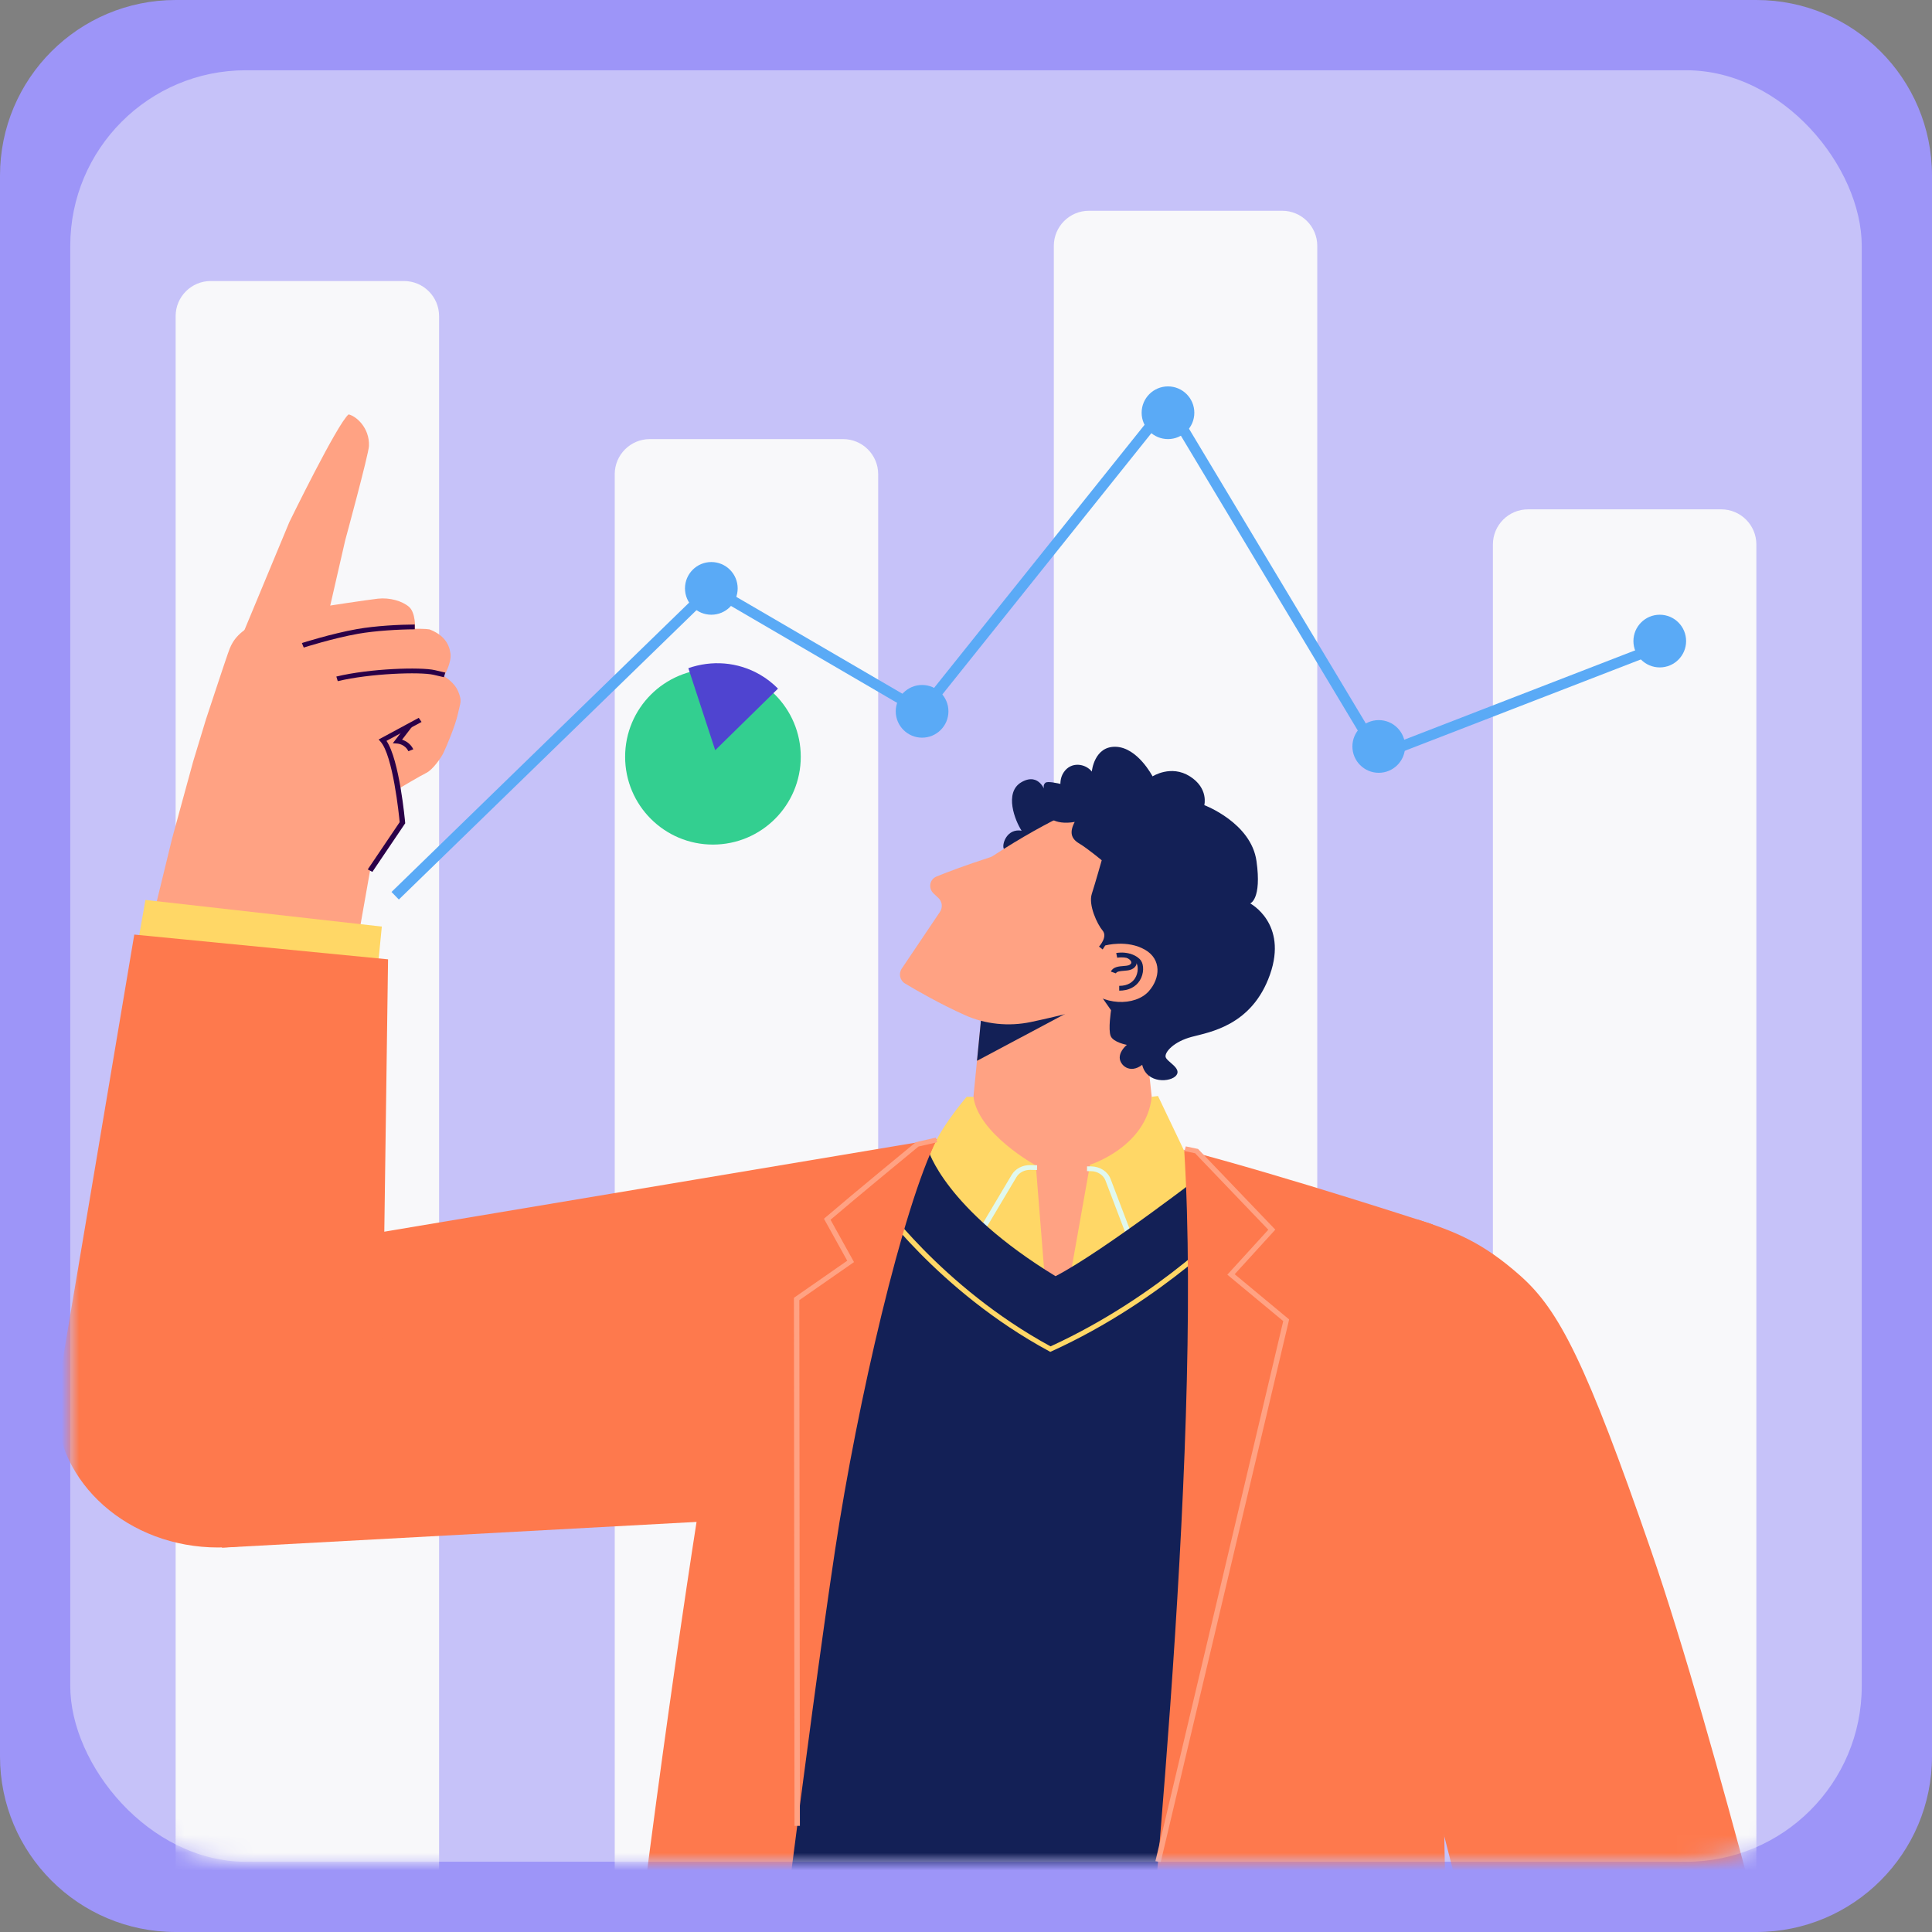 <svg width="110" height="110" viewBox="0 0 110 110" fill="none" xmlns="http://www.w3.org/2000/svg">
<rect x="0" y="0" width="110" height="110" fill="#808080" stroke="none"/>
<g clip-path="url(#clip0_133_531)">
<path d="M0 10C0 4.477 4.477 0 10 0H100C105.523 0 110 4.477 110 10V100C110 105.523 105.523 110 100 110H10C4.477 110 0 105.523 0 100V10Z" fill="#9D95F8"/>
<rect x="4" y="4" width="102" height="102" rx="10" fill="#C6C2F9"/>
<mask id="mask0_133_531" style="mask-type:alpha" maskUnits="userSpaceOnUse" x="4" y="4" width="102" height="103">
<rect x="4" y="4" width="102" height="102" rx="10" fill="#132056"/>
</mask>
<g mask="url(#mask0_133_531)">
<path d="M50 118C50 119.105 49.105 120 48 120H37C35.895 120 35 119.105 35 118V27C35 25.896 35.895 25 37 25H48C49.105 25 50 25.896 50 27V118Z" fill="#F8F8FA"/>
<path d="M25 138C25 139.105 24.105 140 23 140H12C10.895 140 10 139.105 10 138V18C10 16.895 10.895 16 12 16H23C24.105 16 25 16.896 25 18V138Z" fill="#F8F8FA"/>
<path d="M75 118C75 119.105 74.105 120 73 120H62C60.895 120 60 119.105 60 118V14C60 12.896 60.895 12 62 12H73C74.105 12 75 12.896 75 14V118Z" fill="#F8F8FA"/>
<path d="M100 113C100 114.105 99.105 115 98 115H87C85.895 115 85 114.105 85 113V31C85 29.896 85.895 29 87 29H98C99.105 29 100 29.896 100 31V113Z" fill="#F8F8FA"/>
<path d="M45.592 43.088C45.592 45.849 43.353 48.087 40.591 48.087C37.831 48.087 35.592 45.849 35.592 43.088C35.592 40.326 37.831 38.087 40.591 38.087C43.353 38.087 45.592 40.326 45.592 43.088Z" fill="#33CF90"/>
<path d="M44.296 39.207C43.999 38.905 43.657 38.637 43.274 38.414C41.992 37.671 40.507 37.583 39.192 38.043L40.721 42.714L44.296 39.207Z" fill="#4F44D0"/>
<path d="M12.641 88.118L51.989 85.981L53.863 64.767L12.419 71.712L12.641 88.118Z" fill="#FE794D"/>
<path d="M13.557 36.741L16.477 29.719C16.477 29.719 19.214 24.111 19.846 23.595C20.256 23.678 21.048 24.337 21.007 25.392C20.989 25.863 19.654 30.765 19.654 30.765L18.476 35.904L13.557 36.741Z" fill="#FFA283"/>
<path d="M20.045 55.371L21.07 49.571L22.914 46.84L22.709 44.899C22.709 44.899 23.942 44.164 24.28 44.001C24.618 43.838 25.106 43.172 25.261 42.84C25.417 42.507 25.927 41.316 26.073 40.635C26.219 39.955 26.314 39.931 26.091 39.379C25.869 38.826 25.271 38.5 25.271 38.5C25.271 38.5 25.724 37.756 25.647 37.203C25.57 36.649 25.267 36.148 24.448 35.833C24.227 35.795 23.632 35.8 23.632 35.8C23.632 35.8 23.678 34.887 23.287 34.551C22.897 34.215 22.184 34.012 21.514 34.086C20.843 34.161 18.393 34.54 18.393 34.54C18.393 34.54 15.211 35.034 14.067 35.769C13.247 36.308 13.099 36.87 12.97 37.225C12.841 37.578 11.727 40.956 11.727 40.956L11 43.35L9.802 47.727L8.535 52.924L8.26 54.332L20.045 55.371Z" fill="#FFA283"/>
<path d="M19.231 38.783L19.15 38.52C21.055 38.059 23.953 37.968 24.763 38.156L25.352 38.294L25.274 38.558L24.685 38.42C23.924 38.244 21.06 38.34 19.231 38.783Z" fill="#2A0048"/>
<path d="M21.201 49.642L20.938 49.501L22.756 46.809C22.716 46.387 22.37 43.013 21.666 42.225L21.558 42.104L23.842 40.871L24.001 41.105L22.005 42.182C22.74 43.26 23.054 46.68 23.067 46.831L23.071 46.874L21.201 49.642Z" fill="#2A0048"/>
<path d="M17.293 36.869L17.189 36.612C17.206 36.606 18.873 36.075 20.322 35.818C21.379 35.63 22.755 35.561 23.613 35.557L23.614 35.831C22.703 35.834 21.351 35.914 20.382 36.086C18.955 36.339 17.31 36.864 17.293 36.869Z" fill="#2A0048"/>
<path d="M23.251 42.771C23.054 42.371 22.646 42.338 22.629 42.336L22.365 42.318L23.198 41.231L23.452 41.385L22.892 42.115C23.091 42.18 23.367 42.328 23.533 42.661L23.251 42.771Z" fill="#2A0048"/>
<path d="M7.597 55.121L8.28 51.239L21.739 52.755L21.329 56.941L7.597 55.121Z" fill="#FFD766"/>
<path d="M21.65 79.91C21.65 84.437 17.517 88.107 12.419 88.107C7.32 88.107 3.187 84.437 3.187 79.91C3.187 75.383 7.32 71.713 12.419 71.713C17.517 71.713 21.65 75.383 21.65 79.91Z" fill="#FE794D"/>
<path d="M7.645 53.211L22.094 54.621L21.738 80.509L3.187 79.701L7.645 53.211Z" fill="#FE794D"/>
<path d="M55.946 57.154L54.52 71.585C54.52 71.585 57.927 77.173 61.89 76.02C65.853 74.868 66.603 71.956 66.603 71.956L64.759 54.91L55.946 57.154Z" fill="#FFA283"/>
<path d="M56.014 56.418L55.626 60.399L61.178 57.442L56.014 56.418Z" fill="#132056"/>
<path d="M60.933 72.66L62.06 66.314C62.06 66.314 65.269 65.313 65.575 62.447C65.931 62.401 65.931 62.401 65.931 62.401L68.277 67.315C68.277 67.315 65.493 71.114 60.933 72.66Z" fill="#FFD766"/>
<path d="M64.151 70.392L62.939 67.21C62.821 66.9 62.494 66.688 62.125 66.682L61.888 66.678L61.893 66.406L62.13 66.409C62.629 66.416 63.071 66.703 63.231 67.122L64.443 70.304L64.151 70.392Z" fill="#E0F8EE"/>
<path d="M59.527 73.275L58.976 66.353C58.976 66.353 55.704 64.563 55.422 62.447C55.039 62.447 55.039 62.447 55.039 62.447C55.039 62.447 53.101 64.68 52.871 66.087C55.587 70.815 58.147 72.752 59.527 73.275Z" fill="#FFD766"/>
<path d="M56.074 70.041L55.802 69.913L57.599 66.894C57.81 66.54 58.217 66.326 58.674 66.335L59.049 66.344L59.041 66.617L58.667 66.608C58.329 66.6 58.027 66.759 57.871 67.022L56.074 70.041Z" fill="#E0F8EE"/>
<path d="M60.097 72.66C62.83 71.251 68.996 66.473 68.996 66.473L78.014 69.165L75.691 119.818H39.53L47.134 67.103L52.846 65.465C52.846 65.465 53.778 68.804 60.097 72.66Z" fill="#132056"/>
<path d="M59.8 76.969L59.727 76.929C53.366 73.489 49.77 68.333 49.734 68.281L49.997 68.138C50.032 68.189 53.564 73.252 59.814 76.656C66.143 73.755 70.29 69.335 70.331 69.29L70.568 69.463C70.526 69.509 66.306 74.008 59.878 76.935L59.8 76.969Z" fill="#FFD766"/>
<path d="M64.76 119.818H82.523L81.567 69.711C81.567 69.711 73.232 66.981 67.424 65.465C68.517 83.239 65.101 113.934 64.76 119.818Z" fill="#FE794D"/>
<path d="M66.085 106.025L65.784 105.968C65.855 105.67 72.671 76.876 73.062 75.217L69.879 72.575L72.212 70.016L68.042 65.661L67.442 65.535L67.513 65.27L68.211 65.416L72.611 70.011L70.298 72.548L73.396 75.121L73.382 75.194C73.379 75.209 68.809 94.517 66.085 106.025Z" fill="#FFA283"/>
<path d="M35.382 119.818H43.376C43.376 119.818 46.035 98.259 47.543 88.27C48.831 79.735 51.411 68.715 53.326 64.901C46.653 66.433 41.435 67.541 41.435 67.541C41.435 67.541 41.257 76.748 39.959 84.755C38.662 92.763 35.86 112.599 35.382 119.818Z" fill="#FE794D"/>
<path d="M45.236 103.956L45.203 73.891L48.238 71.78L46.912 69.39L46.993 69.321C48.602 67.941 52.082 65.083 52.117 65.054L52.145 65.031L53.287 64.769L53.364 65.034L52.297 65.278C51.966 65.55 48.846 68.115 47.287 69.448L48.624 71.858L45.511 74.024L45.543 103.956H45.236Z" fill="#FFA283"/>
<path d="M78.013 88.085L86.143 119.818H102.812C102.812 119.818 97.689 98.942 94 88.27C90.31 77.597 88.773 74.609 86.587 72.66C84.401 70.712 82.811 70.103 80.664 69.419C79.516 78.356 78.013 88.085 78.013 88.085Z" fill="#FE794D"/>
<path d="M61.445 44.93C61.445 44.93 59.761 44.384 59.527 44.565C59.293 44.748 59.527 45.111 59.527 45.111C59.527 45.111 59.191 43.945 58.166 44.529C57.141 45.111 57.804 46.75 58.166 47.296C57.346 47.159 57.05 48.019 57.141 48.296C57.233 48.575 60.284 55.03 64.759 54.257C67.03 50.344 66.057 46.75 61.445 44.93Z" fill="#132056"/>
<path d="M60.562 57.76C60.562 57.76 59.653 57.989 58.691 58.19C57.428 58.454 56.099 58.319 54.943 57.799C53.524 57.161 52.226 56.416 51.529 55.997C51.232 55.819 51.152 55.431 51.345 55.144L53.517 51.919C53.687 51.667 53.648 51.329 53.425 51.122L53.157 50.873C52.84 50.578 52.922 50.068 53.323 49.905C53.954 49.648 54.959 49.267 56.381 48.806C56.434 48.789 56.486 48.764 56.532 48.734C59.916 46.515 62.252 45.657 62.805 45.471C62.889 45.443 62.972 45.435 63.059 45.45C64.062 45.623 70.602 46.989 68.927 52.937C67.748 57.123 60.562 57.76 60.562 57.76Z" fill="#FFA283"/>
<path d="M62.163 43.93C62.163 43.93 62.292 42.474 63.534 42.519C64.776 42.565 65.622 44.203 65.622 44.203C65.622 44.203 66.672 43.521 67.748 44.203C68.824 44.885 68.568 45.841 68.568 45.841C68.568 45.841 71.232 46.841 71.539 49.026C71.847 51.209 71.181 51.437 71.181 51.437C71.181 51.437 73.333 52.574 72.308 55.486C71.284 58.398 68.875 58.762 67.85 59.035C66.826 59.308 66.314 59.899 66.364 60.172C66.415 60.445 67.287 60.809 66.979 61.219C66.672 61.628 65.288 61.719 65.032 60.627C64.314 61.173 63.752 60.627 63.752 60.218C63.752 59.808 64.161 59.49 64.161 59.49C64.161 59.49 63.392 59.353 63.239 58.989C63.085 58.625 63.259 57.517 63.259 57.517L62.746 56.789L63.853 54.91L62.573 53.894C62.573 53.894 63.085 53.348 62.778 52.983C62.47 52.62 61.958 51.528 62.163 50.891C62.368 50.254 62.727 48.98 62.727 48.98C62.727 48.98 61.906 48.297 61.445 48.024C60.984 47.751 60.879 47.388 61.19 46.796C60.041 47.004 59.396 46.478 59.55 45.932C59.703 45.385 60.562 45.431 60.562 45.431C60.562 45.431 60.139 44.612 60.562 43.975C60.984 43.338 61.804 43.475 62.163 43.93Z" fill="#132056"/>
<path d="M62.926 53.832C62.926 53.832 64.182 53.482 65.206 54.082C66.134 54.626 66.068 55.693 65.407 56.437C64.638 57.301 62.735 57.303 61.719 56.1C62.283 54.781 62.926 53.832 62.926 53.832Z" fill="#FFA283"/>
<path d="M63.723 56.404V56.131C64.244 56.131 64.502 55.894 64.626 55.696C64.823 55.379 64.804 54.984 64.703 54.84C64.584 54.671 64.182 54.437 63.608 54.529L63.553 54.26C64.205 54.155 64.757 54.4 64.964 54.696C65.126 54.927 65.146 55.426 64.894 55.828C64.662 56.2 64.246 56.404 63.723 56.404Z" fill="#132056"/>
<path d="M63.535 55.419L63.249 55.319C63.371 55.047 63.704 55.021 63.971 55C64.077 54.992 64.176 54.984 64.246 54.963C64.344 54.934 64.444 54.861 64.403 54.75C64.375 54.674 64.263 54.578 64.154 54.537L64.277 54.286C64.467 54.36 64.639 54.515 64.694 54.664C64.783 54.901 64.635 55.136 64.342 55.222C64.239 55.253 64.117 55.263 63.999 55.272C63.749 55.292 63.582 55.312 63.535 55.419Z" fill="#132056"/>
<path d="M22.5 51L39.955 34.03C40.277 33.717 40.768 33.657 41.156 33.883L51.755 40.065C52.183 40.315 52.729 40.213 53.039 39.826L65.602 24.123C66.037 23.579 66.881 23.636 67.24 24.233L78.067 42.278C78.317 42.695 78.832 42.872 79.285 42.696L94 37" stroke="#5AAAF6" stroke-width="0.6"/>
<path d="M54 40.5C54 41.328 53.328 42 52.5 42C51.672 42 51 41.328 51 40.5C51 39.672 51.672 39 52.5 39C53.328 39 54 39.672 54 40.5Z" fill="#5AAAF6"/>
<path d="M68 23.5C68 24.328 67.328 25 66.5 25C65.672 25 65 24.328 65 23.5C65 22.672 65.672 22 66.5 22C67.328 22 68 22.672 68 23.5Z" fill="#5AAAF6"/>
<path d="M80 42.5C80 43.328 79.328 44 78.5 44C77.672 44 77 43.328 77 42.5C77 41.672 77.672 41 78.5 41C79.328 41 80 41.672 80 42.5Z" fill="#5AAAF6"/>
<path d="M96 36.5C96 37.328 95.328 38 94.499 38C93.672 38 93 37.328 93 36.5C93 35.672 93.672 35 94.499 35C95.328 35 96 35.672 96 36.5Z" fill="#5AAAF6"/>
<path d="M42 33.5C42 34.328 41.328 35 40.5 35C39.672 35 39 34.328 39 33.5C39 32.672 39.672 32 40.5 32C41.328 32 42 32.672 42 33.5Z" fill="#5AAAF6"/>
</g>
</g>
<defs>
<clipPath id="clip0_133_531">
<path d="M0 10C0 4.477 4.477 0 10 0H100C105.523 0 110 4.477 110 10V100C110 105.523 105.523 110 100 110H10C4.477 110 0 105.523 0 100V10Z" fill="white"/>
</clipPath>
</defs>
</svg>
